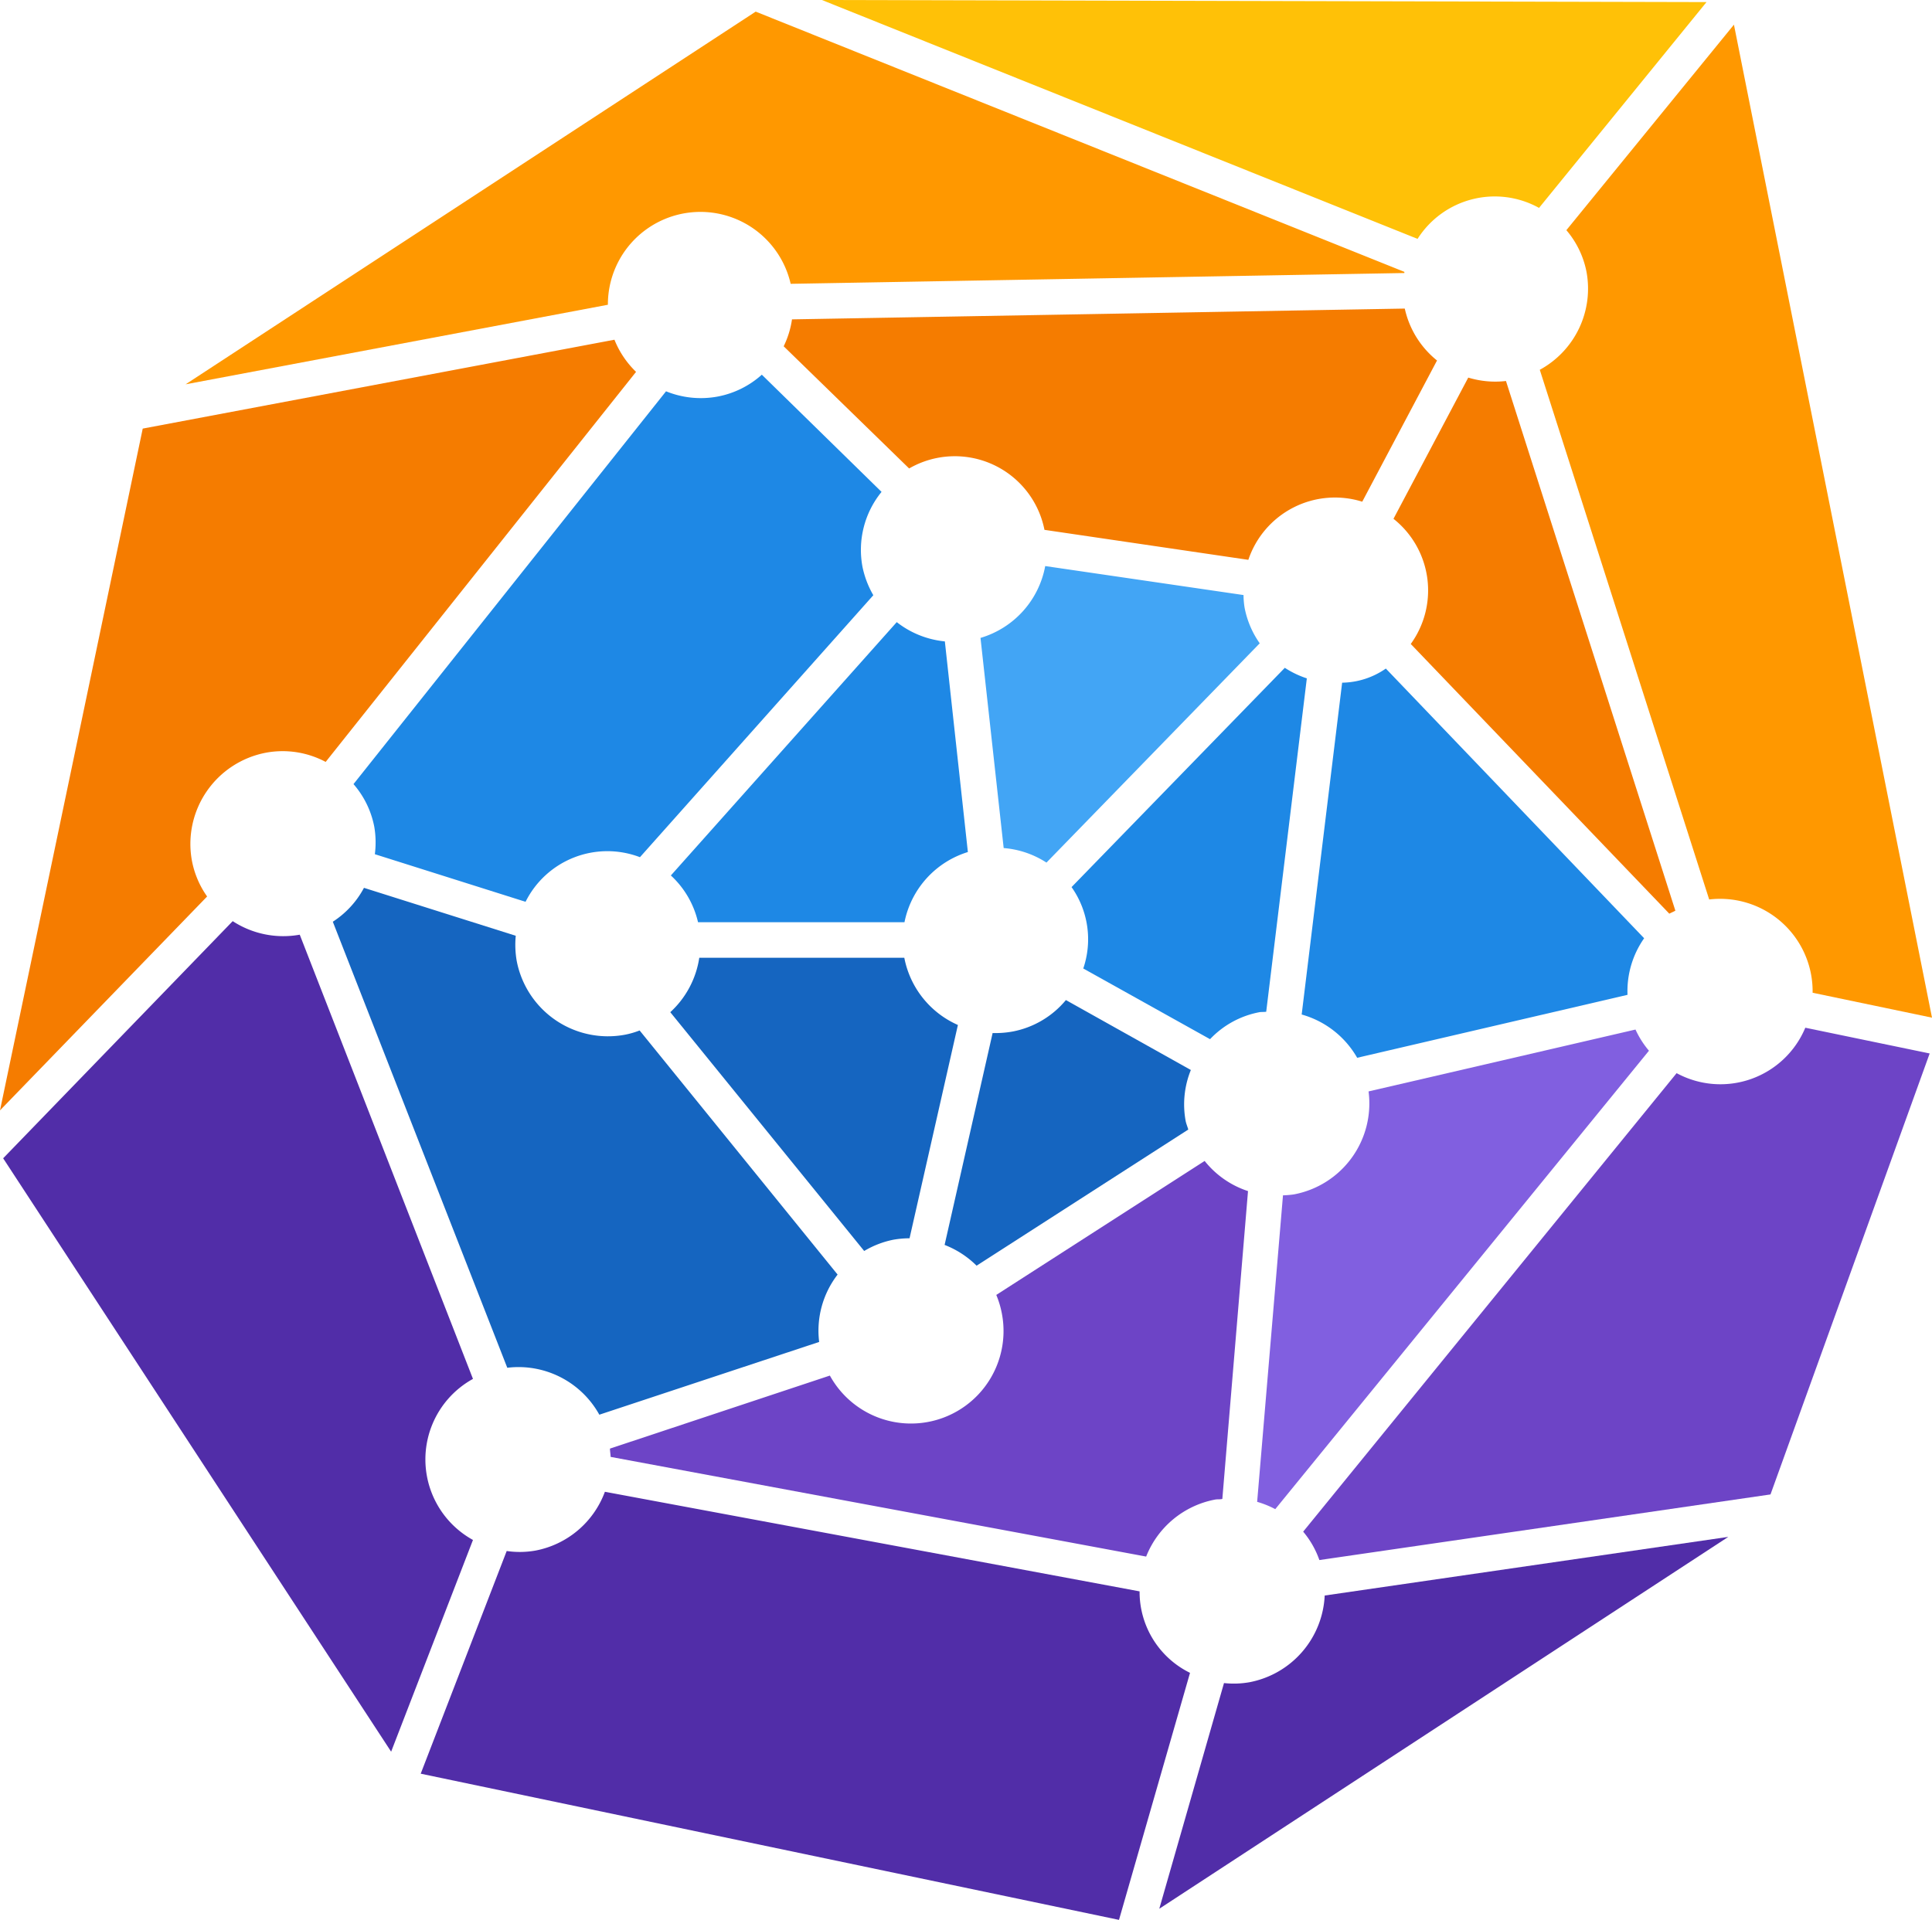 <svg id="Layer_1" data-name="Layer 1" xmlns="http://www.w3.org/2000/svg" viewBox="0 0 232.55 231.14"><defs><style>.cls-1{fill:#42a5f5;}.cls-2{fill:#1e88e5;}.cls-3{fill:#1565c0;}.cls-4{fill:#6d44c6;}.cls-5{fill:#f57c00;}.cls-6{fill:#512da8;}.cls-7{fill:#ff9800;}.cls-8{fill:#ffc107;}.cls-9{fill:#815fe0;}</style></defs><path class="cls-1" d="M157,76.77a9.87,9.87,0,0,1-.13-1.53L133,71.75a11.13,11.13,0,0,1-7.79,8.65L128,105.7a11.07,11.07,0,0,1,5.15,1.75l25.67-26.4A11.07,11.07,0,0,1,157,76.77Z" transform="translate(-7.19 -3.6)"/><path class="cls-2" d="M123.69,106.18l-2.77-25.36a11.13,11.13,0,0,1-5.79-2.32L87.94,109a11,11,0,0,1,3.27,5.63h24.85A11.12,11.12,0,0,1,123.69,106.18Z" transform="translate(-7.19 -3.6)"/><path class="cls-3" d="M47.25,114.57l21,53.7a11.12,11.12,0,0,1,11.08,5.65l26.46-8.76a11.06,11.06,0,0,1,2.22-8.11L84.18,127.66a10.09,10.09,0,0,1-1.75.51,11.18,11.18,0,0,1-13.05-8.91,11.32,11.32,0,0,1-.11-3L51,110.49A11,11,0,0,1,47.25,114.57Z" transform="translate(-7.19 -3.6)"/><path class="cls-4" d="M145.15,191a11.16,11.16,0,0,1,8.29-6.86c.3-.06.59,0,.88-.08L157.41,147a11.08,11.08,0,0,1-5.22-3.63l-25.08,16.13a11.06,11.06,0,0,1,.67,2.23,11.14,11.14,0,0,1-20.7,7.48L80.61,178c0,.33.07.66.08,1Z" transform="translate(-7.19 -3.6)"/><path class="cls-2" d="M93.59,51.34a11.1,11.1,0,0,1-6.23-.63L49.74,98a11,11,0,0,1,2.5,5.13,11.17,11.17,0,0,1,.07,3.31l18.14,5.73a11,11,0,0,1,13.77-5.37l28.09-31.54A11.35,11.35,0,0,1,111,71.82a11.06,11.06,0,0,1,2.3-9L98.89,48.71A11,11,0,0,1,93.59,51.34Z" transform="translate(-7.19 -3.6)"/><path class="cls-2" d="M168.74,85.79l-4.87,39.95a11.16,11.16,0,0,1,6.68,5.21l32.54-7.58a11.08,11.08,0,0,1,2-6.81L174,84.09a9.44,9.44,0,0,1-5.23,1.7Z" transform="translate(-7.19 -3.6)"/><path class="cls-5" d="M176.28,40.75l-73.76,1.3a10.92,10.92,0,0,1-1,3.24L116.62,60a11,11,0,0,1,16.29,7.39L157.45,71a11,11,0,0,1,13.71-7l9-17A11.06,11.06,0,0,1,176.28,40.75Z" transform="translate(-7.19 -3.6)"/><path class="cls-3" d="M135.49,124a11,11,0,0,1-6.42,3.79,11.52,11.52,0,0,1-2.4.18l-5.78,25.51a11.18,11.18,0,0,1,3.85,2.5l25.48-16.39c-.1-.35-.24-.68-.31-1a11,11,0,0,1,.62-6.17Z" transform="translate(-7.19 -3.6)"/><path class="cls-2" d="M159.6,125.41l4.89-40.14A11.24,11.24,0,0,1,161.84,84l-25.67,26.4a10.89,10.89,0,0,1,1.41,9.8l15.26,8.51a11,11,0,0,1,6-3.26C159.08,125.43,159.34,125.44,159.6,125.41Z" transform="translate(-7.19 -3.6)"/><path class="cls-3" d="M111.21,154.21a11.08,11.08,0,0,1,3.53-1.36,11.53,11.53,0,0,1,1.93-.17L122.49,127a11.14,11.14,0,0,1-6.45-8.09l-24.68,0a11.14,11.14,0,0,1-3.49,6.55Z" transform="translate(-7.19 -3.6)"/><path class="cls-6" d="M150.43,205a10.86,10.86,0,0,1-6.07-9.81L80,183.2a11.13,11.13,0,0,1-8.36,7.08,10.88,10.88,0,0,1-3.46.05L57.83,217.14l84.05,17.6Z" transform="translate(-7.19 -3.6)"/><path class="cls-6" d="M64.12,189a11.07,11.07,0,0,1,0-19.39L43.27,116.13a11.16,11.16,0,0,1-8.07-1.63L7.57,143.05l46.7,71.44Z" transform="translate(-7.19 -3.6)"/><path class="cls-6" d="M166.64,195.69a11.16,11.16,0,0,1-9.06,10.44,10.88,10.88,0,0,1-3.06.1l-7.79,27.17,68.49-44.77Z" transform="translate(-7.19 -3.6)"/><path class="cls-7" d="M195.73,31.31a10.94,10.94,0,0,1,2.42,5,11.12,11.12,0,0,1-5.62,11.81l20.39,63.77a11.14,11.14,0,0,1,12.26,9,11.26,11.26,0,0,1,.19,2.23l14.37,3L215.9,6.57Z" transform="translate(-7.19 -3.6)"/><path class="cls-4" d="M224.49,127.33A11.07,11.07,0,0,1,209,132.8L164.05,188a10.91,10.91,0,0,1,1.95,3.42l54.3-7.9,19.16-53.09Z" transform="translate(-7.19 -3.6)"/><path class="cls-5" d="M32.12,111.53a11,11,0,0,1-1.83-4.31,11.18,11.18,0,0,1,8.91-13,11,11,0,0,1,7.19,1.11L83.75,48.37a11.1,11.1,0,0,1-2.6-3.87L24.37,55.2,7.19,137.28Z" transform="translate(-7.19 -3.6)"/><path class="cls-5" d="M208.85,113.24,188.46,49.47a11.13,11.13,0,0,1-4.54-.41l-9,17A11,11,0,0,1,177,81.13l31.12,32.47C208.39,113.46,208.63,113.36,208.85,113.24Z" transform="translate(-7.19 -3.6)"/><path class="cls-8" d="M106.12,3.6l71.7,28.76a11,11,0,0,1,14.62-3.73L212.6,3.85Z" transform="translate(-7.19 -3.6)"/><path class="cls-7" d="M80.36,40.29a11.14,11.14,0,0,1,22-2.52l73.87-1.3s0-.09,0-.14L98.15,5,29.53,49.87Z" transform="translate(-7.19 -3.6)"/><path class="cls-9" d="M205.67,130.1a11,11,0,0,1-1.62-2.55L171.92,135a11.14,11.14,0,0,1-9,12.4,11.4,11.4,0,0,1-1.3.11l-3.11,36.9a11.43,11.43,0,0,1,2.18.88Z" transform="translate(-7.19 -3.6)"/></svg>
